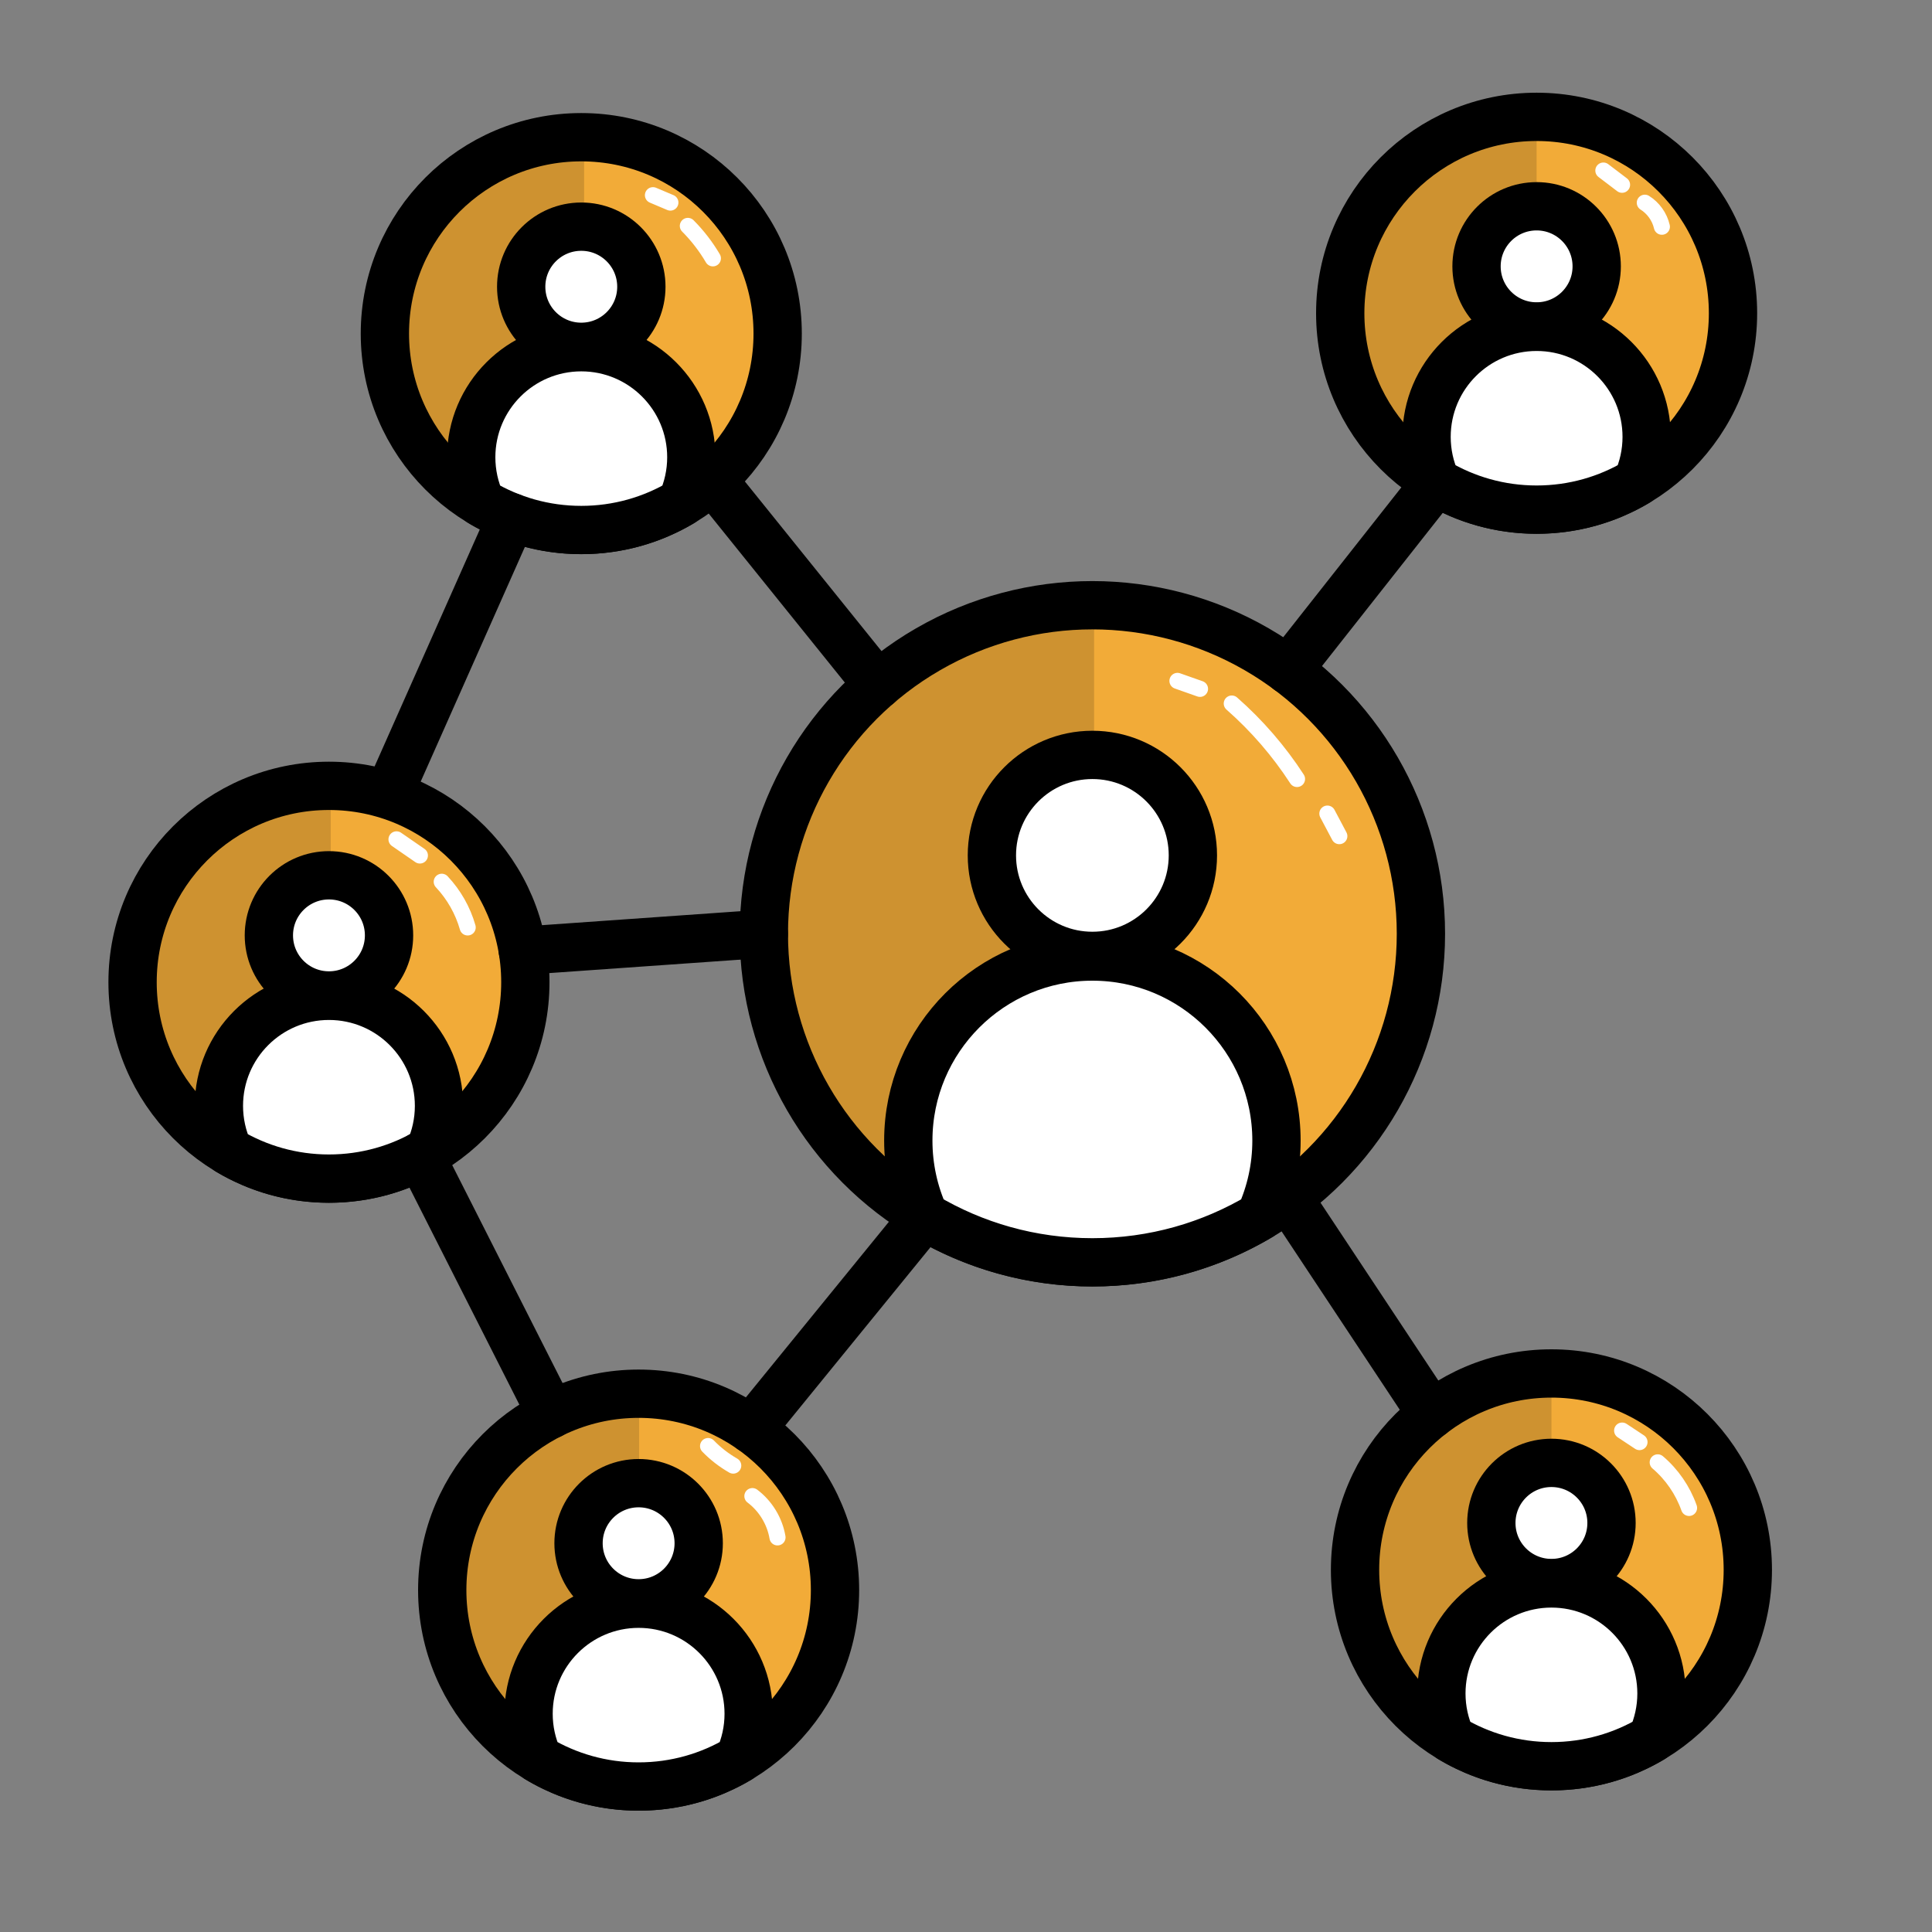 <?xml version="1.0" encoding="UTF-8"?><svg xmlns="http://www.w3.org/2000/svg" viewBox="0 0 600 600"><rect x="0" y="0" width="600" height="600" fill="#808080" stroke="none"/><g id="color"><circle cx="340.32" cy="290.5" r="103.1" style="fill:#f2ab38;"/><circle cx="102.16" cy="305.04" r="63.78" style="fill:#f2ab38;"/><circle cx="198.33" cy="493.82" r="63.78" style="fill:#f2ab38;"/><circle cx="180.52" cy="103.6" r="63.78" style="fill:#f2ab38;"/><circle cx="481.81" cy="487.53" r="63.78" style="fill:#f2ab38;"/><circle cx="477.21" cy="97.28" r="63.78" style="fill:#f2ab38;"/></g><g id="Ebene_4"><g><g style="opacity:.15;"><path d="M339.78,187.4c-.18,0-.35,0-.53,0-56.35,0-102.03,45.68-102.03,102.03s45.68,102.03,102.03,102.03c.18,0,.35,0,.53,0V187.4Z"/></g><g style="opacity:.15;"><path d="M102.71,244.63c-33.69,0-60.99,27.31-60.99,60.99s27.31,60.99,60.99,60.99v-121.99Z"/></g><g style="opacity:.15;"><path d="M198.48,432.83c-33.69,0-60.99,27.31-60.99,60.99s27.31,60.99,60.99,60.99v-121.99Z"/></g><g style="opacity:.15;"><path d="M481.81,426.53c-33.69,0-60.99,27.31-60.99,60.99s27.31,60.99,60.99,60.99v-121.99Z"/></g><g><circle cx="477.21" cy="97.28" r="60.99" style="fill:none; stroke:#000; stroke-linecap:round; stroke-linejoin:round; stroke-width:15px;"/><g style="opacity:.15;"><path d="M477.21,36.28c-33.69,0-60.99,27.31-60.99,60.99s27.31,60.99,60.99,60.99V36.28Z"/></g><circle cx="477.21" cy="82.72" r="18.66" style="fill:#fff; stroke:#000; stroke-linecap:round; stroke-linejoin:round; stroke-width:15px;"/><path d="M477.21,101.5c-18.87,0-34.18,15.3-34.18,34.18,0,5,1.08,9.75,3.02,14.03,9.12,5.43,19.77,8.56,31.16,8.56s22.04-3.13,31.16-8.56c1.93-4.28,3.02-9.03,3.02-14.03,0-18.87-15.3-34.18-34.18-34.18Z" style="fill:#fff; stroke:#000; stroke-linecap:round; stroke-linejoin:round; stroke-width:15px;"/></g><circle cx="102.16" cy="305.04" r="60.99" style="fill:none; stroke:#000; stroke-linecap:round; stroke-linejoin:round; stroke-width:15px;"/><circle cx="102.16" cy="290.49" r="18.66" style="fill:#fff; stroke:#000; stroke-linecap:round; stroke-linejoin:round; stroke-width:15px;"/><path d="M102.16,309.26c-18.87,0-34.18,15.3-34.18,34.18,0,5,1.08,9.75,3.02,14.03,9.12,5.43,19.77,8.56,31.16,8.56s22.04-3.13,31.16-8.56c1.93-4.28,3.02-9.03,3.02-14.03,0-18.87-15.3-34.18-34.18-34.18Z" style="fill:#fff; stroke:#000; stroke-linecap:round; stroke-linejoin:round; stroke-width:15px;"/><circle cx="198.33" cy="493.82" r="60.99" style="fill:none; stroke:#000; stroke-linecap:round; stroke-linejoin:round; stroke-width:15px;"/><circle cx="198.33" cy="479.27" r="18.66" style="fill:#fff; stroke:#000; stroke-linecap:round; stroke-linejoin:round; stroke-width:15px;"/><path d="M198.33,498.05c-18.87,0-34.18,15.3-34.18,34.18,0,5,1.08,9.75,3.02,14.03,9.12,5.43,19.77,8.56,31.16,8.56s22.04-3.13,31.16-8.56c1.93-4.28,3.02-9.03,3.02-14.03,0-18.87-15.3-34.18-34.18-34.18Z" style="fill:#fff; stroke:#000; stroke-linecap:round; stroke-linejoin:round; stroke-width:15px;"/><g style="opacity:.15;"><path d="M181.4,42.61c-33.69,0-60.99,27.31-60.99,60.99s27.31,60.99,60.99,60.99V42.61Z"/></g><circle cx="180.52" cy="103.6" r="60.99" style="fill:none; stroke:#000; stroke-linecap:round; stroke-linejoin:round; stroke-width:15px;"/><circle cx="180.52" cy="89.05" r="18.66" style="fill:#fff; stroke:#000; stroke-linecap:round; stroke-linejoin:round; stroke-width:15px;"/><path d="M180.52,107.83c-18.87,0-34.18,15.3-34.18,34.18,0,5,1.08,9.75,3.02,14.03,9.12,5.43,19.77,8.56,31.16,8.56s22.04-3.13,31.16-8.56c1.93-4.28,3.02-9.03,3.02-14.03,0-18.87-15.3-34.18-34.18-34.18Z" style="fill:#fff; stroke:#000; stroke-linecap:round; stroke-linejoin:round; stroke-width:15px;"/><circle cx="481.81" cy="487.53" r="60.99" style="fill:none; stroke:#000; stroke-linecap:round; stroke-linejoin:round; stroke-width:15px;"/><circle cx="481.81" cy="472.97" r="18.66" style="fill:#fff; stroke:#000; stroke-linecap:round; stroke-linejoin:round; stroke-width:15px;"/><path d="M481.81,491.75c-18.87,0-34.18,15.3-34.18,34.18,0,5,1.08,9.75,3.02,14.03,9.12,5.43,19.77,8.56,31.16,8.56s22.04-3.13,31.16-8.56c1.93-4.28,3.02-9.03,3.02-14.03,0-18.87-15.3-34.18-34.18-34.18Z" style="fill:#fff; stroke:#000; stroke-linecap:round; stroke-linejoin:round; stroke-width:15px;"/><g><circle cx="339.25" cy="289.99" r="102.03" style="fill:none; stroke:#000; stroke-linecap:round; stroke-linejoin:round; stroke-width:15px;"/><circle cx="339.25" cy="265.65" r="31.21" style="fill:#fff; stroke:#000; stroke-linecap:round; stroke-linejoin:round; stroke-width:15px;"/><path d="M339.25,297.06c-31.57,0-57.17,25.6-57.17,57.17,0,8.37,1.81,16.31,5.05,23.48,15.26,9.09,33.08,14.32,52.12,14.32s36.87-5.23,52.12-14.32c3.23-7.16,5.05-15.11,5.05-23.48,0-31.57-25.6-57.17-57.17-57.17Z" style="fill:#fff; stroke:#000; stroke-linecap:round; stroke-linejoin:round; stroke-width:15px;"/></g><line x1="400.06" y1="208.05" x2="446.05" y2="149.71" style="fill:none; stroke:#000; stroke-linecap:round; stroke-linejoin:round; stroke-width:15px;"/><line x1="221.85" y1="149.71" x2="272.61" y2="212.73" style="fill:none; stroke:#000; stroke-linecap:round; stroke-linejoin:round; stroke-width:15px;"/><line x1="233.28" y1="443.83" x2="287.13" y2="377.71" style="fill:none; stroke:#000; stroke-linecap:round; stroke-linejoin:round; stroke-width:15px;"/><line x1="444.62" y1="439.19" x2="400.06" y2="371.93" style="fill:none; stroke:#000; stroke-linecap:round; stroke-linejoin:round; stroke-width:15px;"/><line x1="162.37" y1="295.26" x2="237.22" y2="289.99" style="fill:none; stroke:#000; stroke-linecap:round; stroke-linejoin:round; stroke-width:15px;"/><line x1="121.6" y1="244.63" x2="158.89" y2="160.65" style="fill:none; stroke:#000; stroke-linecap:round; stroke-linejoin:round; stroke-width:15px;"/><line x1="130.59" y1="358.99" x2="171.2" y2="439.19" style="fill:none; stroke:#000; stroke-linecap:round; stroke-linejoin:round; stroke-width:15px;"/><path d="M365.67,211.46l7,2.47" style="fill:none; stroke:#fff; stroke-linecap:round; stroke-linejoin:round; stroke-width:5px;"/><path d="M382.54,218.49c7.78,6.83,14.62,14.74,20.26,23.43" style="fill:none; stroke:#fff; stroke-linecap:round; stroke-linejoin:round; stroke-width:5px;"/><path d="M412.23,252.67l3.71,7" style="fill:none; stroke:#fff; stroke-linecap:round; stroke-linejoin:round; stroke-width:5px;"/><path d="M497.94,52.97l5.8,4.41" style="fill:none; stroke:#fff; stroke-linecap:round; stroke-linejoin:round; stroke-width:5px;"/><path d="M510.81,62.96c2.65,1.66,4.6,4.4,5.3,7.45" style="fill:none; stroke:#fff; stroke-linecap:round; stroke-linejoin:round; stroke-width:5px;"/><path d="M202.78,60.62l5.41,2.29" style="fill:none; stroke:#fff; stroke-linecap:round; stroke-linejoin:round; stroke-width:5px;"/><path d="M213.62,70.16c3,3.01,5.61,6.4,7.77,10.07" style="fill:none; stroke:#fff; stroke-linecap:round; stroke-linejoin:round; stroke-width:5px;"/><path d="M123.14,260.67l7.26,5.01" style="fill:none; stroke:#fff; stroke-linecap:round; stroke-linejoin:round; stroke-width:5px;"/><path d="M137.19,273.84c3.76,4,6.55,8.9,8.05,14.18" style="fill:none; stroke:#fff; stroke-linecap:round; stroke-linejoin:round; stroke-width:5px;"/><path d="M219.9,449.09c2.3,2.37,4.94,4.42,7.81,6.06" style="fill:none; stroke:#fff; stroke-linecap:round; stroke-linejoin:round; stroke-width:5px;"/><path d="M233.66,464.63c4.1,3.08,6.95,7.77,7.8,12.82" style="fill:none; stroke:#fff; stroke-linecap:round; stroke-linejoin:round; stroke-width:5px;"/><path d="M503.77,444.28l5.39,3.57" style="fill:none; stroke:#fff; stroke-linecap:round; stroke-linejoin:round; stroke-width:5px;"/><path d="M514.82,454.15c4.41,3.75,7.8,8.69,9.73,14.15" style="fill:none; stroke:#fff; stroke-linecap:round; stroke-linejoin:round; stroke-width:5px;"/></g></g></svg>